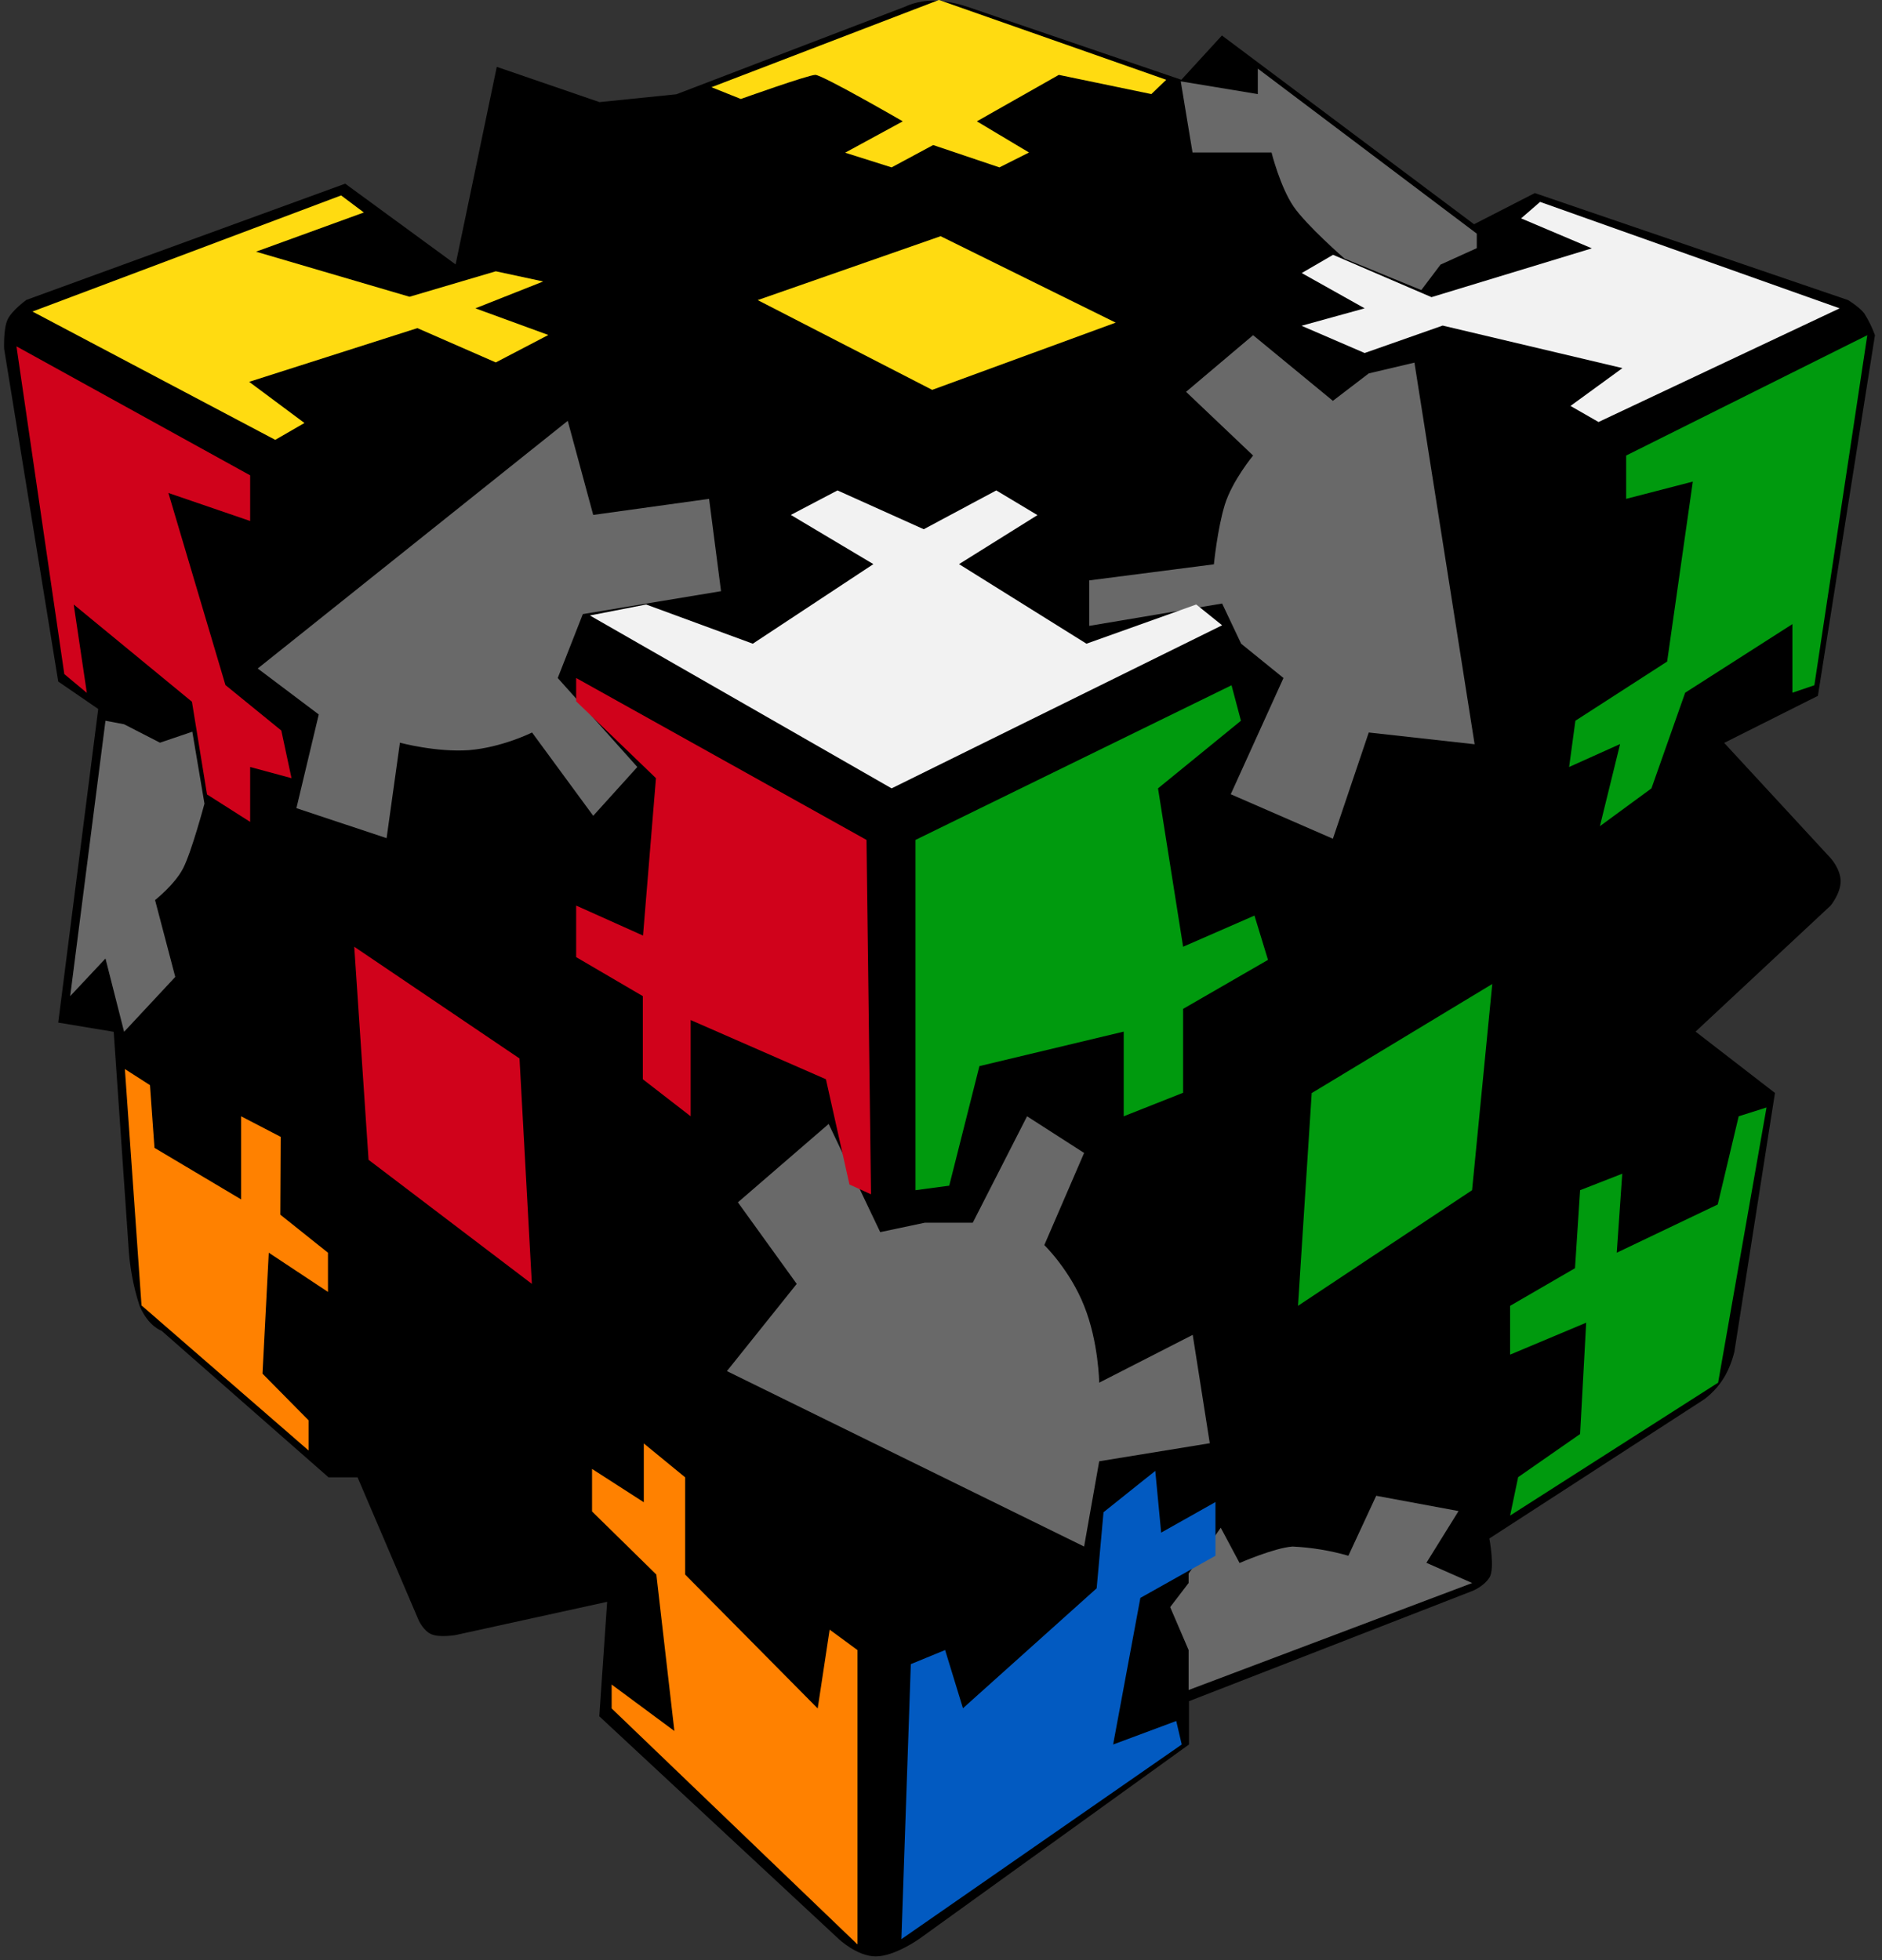 <?xml version="1.0" encoding="UTF-8"?>
<svg width="96px" height="100px" viewBox="0 0 96 100" version="1.1" xmlns="http://www.w3.org/2000/svg" xmlns:xlink="http://www.w3.org/1999/xlink">
    <rect x="0" y="0" width="96" height="100" fill="#333333" stroke="none"/>
    <title>gear_1_1</title>
    <g id="Gear" stroke="none" stroke-width="1" fill="none" fill-rule="evenodd">
        <g id="gear_1_1" fill-rule="nonzero">
            <path d="M1.32,15.31 L17.61,9.37 L23.24,13.49 L25.34,3.41 L30.58,5.21 L34.5,4.81 L46.17,0.34 C46.17,0.34 46.77,0.03 47.61,0.03 C48.195,0.048 48.775,0.153 49.33,0.34 L60.26,4.07 L62.33,1.81 L75.19,11.44 L78.29,9.85 L94.27,15.31 C94.27,15.31 94.83,15.65 95.09,15.98 C95.314,16.332 95.498,16.708 95.64,17.1 L92.73,35.5 L87.95,37.9 L93.38,43.78 C93.38,43.78 93.89,44.34 93.89,44.96 C93.89,45.58 93.38,46.2 93.38,46.2 L86.49,52.63 L90.54,55.76 L88.47,68.96 C88.47,68.96 88.3,69.74 87.89,70.36 C87.49,71 86.93,71.39 86.93,71.39 L75.97,78.49 C75.97,78.49 76.27,80.04 75.97,80.49 C75.67,80.96 75.07,81.18 75.07,81.18 L60.65,86.79 L60.65,89 L46.9,98.91 C46.9,98.91 45.64,99.81 44.67,99.81 C43.71,99.81 42.77,98.91 42.77,98.91 L30.57,87.56 L30.97,81.72 L23.22,83.42 C23.22,83.42 22.42,83.55 22.02,83.38 C21.61,83.22 21.36,82.67 21.36,82.67 L18.24,75.37 L16.76,75.37 L8.24,67.89 C8.24,67.89 7.57,67.68 7.12,66.62 C6.794,65.616 6.602,64.574 6.55,63.52 L5.8,52.64 L2.97,52.17 L5.01,36.17 L2.97,34.77 L0.21,17.79 C0.21,17.79 0.17,16.78 0.38,16.32 C0.58,15.86 1.32,15.32 1.32,15.32 L1.32,15.31 Z" id="Path" fill="#000000"></path>
            <path d="M47.89,0 L36.29,4.45 L37.79,5.05 C37.79,5.05 41.23,3.82 41.59,3.82 C41.95,3.82 46.05,6.19 46.05,6.19 L43.11,7.79 L45.48,8.54 L47.6,7.4 L50.98,8.54 L52.49,7.78 L49.83,6.19 L54.01,3.82 L58.73,4.8 L59.49,4.07 L47.9,0 L47.89,0 Z" id="Path" fill="#FFDB11"></path>
            <polygon id="Path" fill="#FFDB11" points="1.64 15.9 17.4 9.97 18.56 10.84 13.06 12.84 20.89 15.14 25.29 13.84 27.71 14.36 24.25 15.73 27.97 17.09 25.29 18.49 21.29 16.74 12.71 19.48 15.53 21.58 14.04 22.44 1.63 15.88"></polygon>
            <path d="M13.14,34.1 L16.26,36.45 L15.12,41.23 L19.72,42.76 L20.4,37.89 C20.4,37.89 22.25,38.39 23.93,38.27 C25.62,38.13 27.14,37.37 27.14,37.37 L30.26,41.62 L32.51,39.13 L28.45,34.59 L29.73,31.33 L36.78,30.16 L36.17,25.45 L30.26,26.27 L28.96,21.47 L13.14,34.11 L13.14,34.1 Z" id="Path" fill="#696969"></path>
            <polygon id="Path" fill="#FFDB11" points="47.98 12.05 38.65 15.31 47.55 19.89 56.91 16.46"></polygon>
            <path d="M64.16,3.5 L64.16,4.8 L60.23,4.15 L60.83,7.78 L64.86,7.78 C64.86,7.78 65.3,9.53 65.98,10.53 C66.66,11.52 68.58,13.19 68.58,13.19 L72.5,14.8 L73.48,13.5 L75.33,12.66 L75.33,11.92 L64.16,3.5 Z" id="Path" fill="#696969"></path>
            <polygon id="Path" fill="#F2F2F2" points="93.84 15.73 78.56 10.3 77.59 11.14 81.2 12.67 73.02 15.16 68 13 66.4 13.93 69.61 15.73 66.39 16.62 69.61 18.01 73.59 16.61 82.76 18.78 80.11 20.71 81.54 21.53"></polygon>
            <path d="M72.15,18.5 L69.82,19.05 L67.99,20.45 L63.92,17.1 L60.5,19.99 L63.92,23.24 C63.92,23.24 62.86,24.52 62.48,25.74 C62.1,26.97 61.92,28.79 61.92,28.79 L55.56,29.61 L55.56,31.93 L62.34,30.79 L63.31,32.84 L65.47,34.59 L62.78,40.52 L67.99,42.79 L69.82,37.37 L75.22,37.97 L72.15,18.5 L72.15,18.5 Z" id="Path" fill="#696969"></path>
            <polygon id="Path" fill="#F2F2F2" points="45.48 40.22 62.34 31.9 61.02 30.84 55.42 32.84 48.92 28.78 52.92 26.28 50.82 25.02 47.12 27 42.72 25.02 40.34 26.27 44.55 28.78 38.4 32.84 32.96 30.84 30.09 31.4 45.48 40.22"></polygon>
            <path d="M37.08,69.95 L40.64,65.5 L37.64,61.34 L42.27,57.34 L44.9,62.86 L47.17,62.38 L49.62,62.38 L52.39,56.95 L55.3,58.82 L53.27,63.52 C53.27,63.52 54.57,64.78 55.3,66.62 C56.04,68.46 56.07,70.54 56.07,70.54 L60.84,68.1 L61.71,73.63 L56.07,74.55 L55.3,78.9 L37.08,69.95 L37.08,69.95 Z" id="Path" fill="#696969"></path>
            <path d="M75.1,80.76 L60.63,86.22 L60.63,84.18 L59.69,81.99 L60.63,80.76 L60.63,80.28 L62.27,77.94 L63.23,79.74 C63.23,79.74 64.99,78.97 65.93,78.9 C66.895,78.946 67.851,79.103 68.78,79.37 L70.2,76.31 L74.4,77.09 L72.76,79.73 L75.09,80.76 L75.1,80.76 Z" id="Path" fill="#696969"></path>
            <polygon id="Path" fill="#D0021B" points="44.2 42.85 29.39 34.59 29.39 35.78 33.46 39.7 32.8 47.73 29.39 46.2 29.39 48.83 32.79 50.82 32.79 55.06 35.23 56.95 35.23 52.04 42.13 55.06 43.33 60.43 44.43 60.93 44.2 42.85"></polygon>
            <polygon id="Path" fill="#D0021B" points="0.84 17.67 12.76 24.25 12.76 26.58 8.59 25.15 11.5 34.95 14.35 37.27 14.87 39.7 12.76 39.13 12.76 41.93 10.56 40.53 9.79 35.8 3.76 30.84 4.43 35.35 3.28 34.39 0.84 17.67"></polygon>
            <polygon id="Path" fill="#D0021B" points="18.07 48.3 18.8 59.17 27.13 65.5 26.5 54"></polygon>
            <polygon id="Path" fill="#FF8100" points="43.74 84.18 43.74 99.2 31.2 87.16 31.2 85.94 34.4 88.31 33.48 80.33 30.2 77.11 30.2 74.94 32.84 76.64 32.84 73.64 34.95 75.37 34.95 80.33 41.71 87.16 42.32 83.14 43.75 84.19"></polygon>
            <polygon id="Path" fill="#FF8100" points="7.22 66.62 6.37 54.54 7.65 55.36 7.88 58.56 12.3 61.19 12.3 56.95 14.32 58 14.3 61.97 16.73 63.91 16.73 65.91 13.71 63.91 13.39 70.08 15.74 72.46 15.74 74 7.22 66.6"></polygon>
            <path d="M5.38,36.77 L6.33,36.95 L8.16,37.89 L9.81,37.33 L10.43,41 C10.43,41 9.77,43.47 9.34,44.3 C8.92,45.12 7.91,45.92 7.91,45.92 L8.94,49.84 L6.33,52.64 L5.38,48.9 L3.58,50.82 L5.38,36.77 L5.38,36.77 Z" id="Path" fill="#696969"></path>
            <polygon id="Path" fill="#009A0E" points="46.7 42.85 46.7 60.72 48.42 60.49 49.96 54.39 57.32 52.63 57.32 56.95 60.35 55.75 60.35 51.47 64.68 48.97 63.99 46.71 60.35 48.3 59.07 40.22 63.3 36.77 62.82 34.96"></polygon>
            <polygon id="Path" fill="#009A0E" points="95.25 17.1 82.95 23.24 82.95 25.45 86.35 24.57 85.04 33.75 80.36 36.77 80.04 39.13 82.64 37.96 81.61 42.15 84.24 40.22 85.96 35.34 91.43 31.84 91.43 35.34 92.55 34.96 95.25 17.1"></polygon>
            <polygon id="Path" fill="#009A0E" points="66.92 55.76 76.12 50.2 75.09 60.72 66.21 66.62 66.91 55.76"></polygon>
            <polygon id="Path" fill="#025AC1" points="46.46 84.9 48.21 84.18 49.12 87.15 55.94 81.03 56.29 77.15 58.93 75.04 59.23 78.19 62 76.63 62 79.37 58.17 81.52 56.78 89 60 87.8 60.28 89 45.98 98.93 46.46 84.91"></polygon>
            <polygon id="Path" fill="#009A0E" points="77.03 77.32 87.64 70.54 90.11 56.5 88.69 56.95 87.62 61.45 82.47 63.91 82.75 59.88 80.6 60.72 80.34 64.7 77.03 66.62 77.03 69.11 80.91 67.48 80.6 73.16 77.44 75.36 77.03 77.32"></polygon>
        </g>
    </g>
</svg>